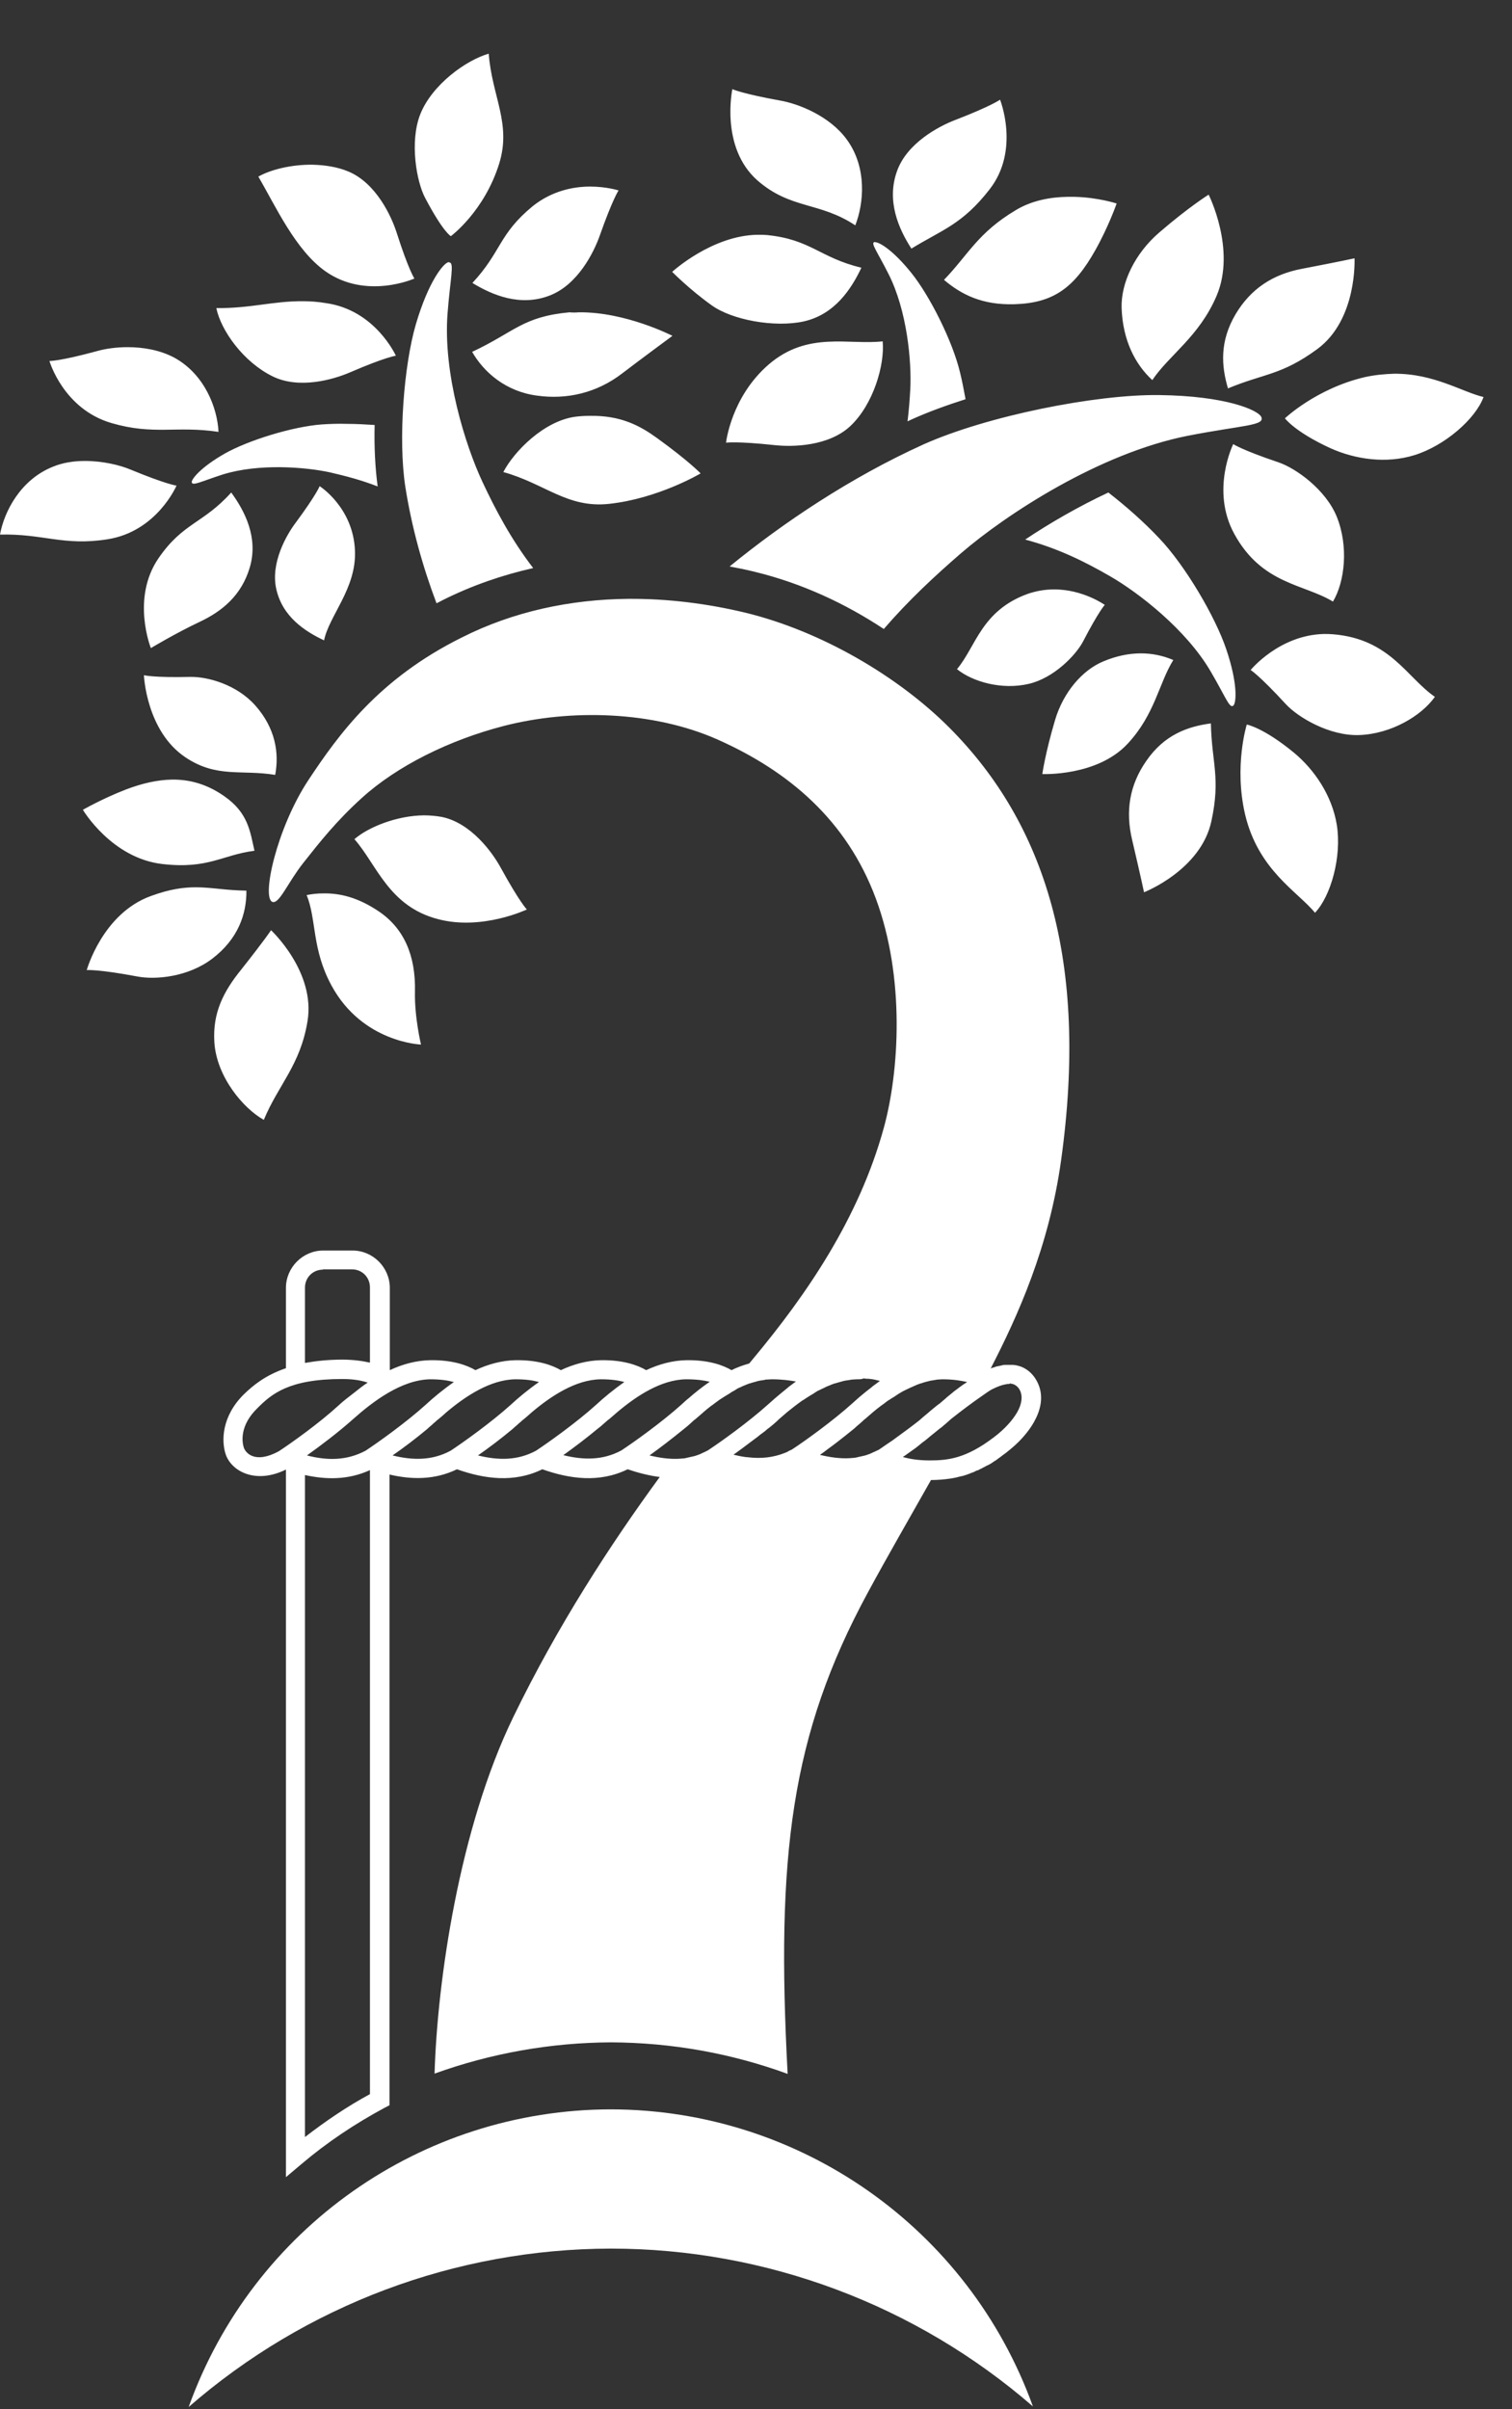 <svg width="27" height="43" viewBox="0 0 27 43" fill="none" xmlns="http://www.w3.org/2000/svg">
<rect x="0" y="0" width="27" height="43" fill="#333333" stroke="none"/>
<path fill-rule="evenodd" clip-rule="evenodd" d="M8.727 0.958C8.786 1.724 9.136 2.204 8.914 2.92C8.648 3.775 8.051 4.215 8.051 4.215C8.051 4.215 7.918 4.151 7.592 3.533C7.439 3.246 7.311 2.535 7.504 2.041C7.716 1.507 8.327 1.072 8.727 0.958ZM13.078 1.591C13.078 1.591 13.241 1.67 13.927 1.794C14.247 1.848 14.815 2.065 15.125 2.495C15.486 2.994 15.426 3.632 15.273 4.022C14.632 3.597 14.119 3.74 13.522 3.217C12.856 2.624 13.078 1.591 13.078 1.591ZM17.858 1.779C17.858 1.779 18.219 2.678 17.671 3.38C17.183 4.007 16.823 4.101 16.275 4.437C16.048 4.086 15.826 3.587 16.018 3.054C16.196 2.554 16.763 2.253 17.064 2.139C17.715 1.887 17.858 1.779 17.858 1.779ZM5.58 2.94C5.802 2.945 6.028 2.979 6.226 3.063C6.714 3.271 6.986 3.849 7.084 4.155C7.296 4.818 7.4 4.971 7.4 4.971C7.4 4.971 6.542 5.356 5.811 4.842C5.274 4.462 4.923 3.681 4.613 3.152C4.84 3.024 5.21 2.935 5.58 2.94ZM10.537 3.33C10.834 3.33 11.046 3.399 11.046 3.399C11.046 3.399 10.942 3.548 10.71 4.205C10.602 4.511 10.316 5.079 9.822 5.272C9.294 5.48 8.791 5.267 8.436 5.05C8.959 4.487 8.9 4.185 9.511 3.681C9.857 3.404 10.242 3.33 10.537 3.33ZM21.583 3.474C21.583 3.474 22.076 4.452 21.726 5.277C21.415 6.008 20.878 6.335 20.577 6.784C20.271 6.503 20.049 6.073 20.029 5.499C20.014 5.05 20.266 4.521 20.705 4.146C21.233 3.691 21.583 3.474 21.583 3.474ZM19.057 3.513C19.102 3.513 19.141 3.513 19.186 3.513C19.61 3.523 19.94 3.632 19.94 3.632C19.94 3.632 19.797 4.042 19.561 4.462C19.181 5.139 18.811 5.41 18.11 5.43C17.543 5.445 17.173 5.262 16.857 4.995C17.291 4.546 17.459 4.155 18.14 3.75C18.426 3.577 18.761 3.518 19.057 3.513ZM13.532 4.19C13.586 4.19 13.64 4.19 13.695 4.195C14.484 4.274 14.637 4.6 15.382 4.778C15.204 5.154 14.908 5.613 14.351 5.737C13.833 5.85 13.068 5.712 12.703 5.445C12.309 5.163 12.003 4.852 12.003 4.852C12.003 4.852 12.713 4.2 13.532 4.19ZM15.634 4.323C15.713 4.328 15.954 4.472 16.275 4.872C16.601 5.277 17.01 6.087 17.143 6.646C17.183 6.804 17.212 6.967 17.242 7.125C16.901 7.234 16.576 7.352 16.29 7.481C16.26 7.496 16.235 7.506 16.206 7.52C16.23 7.323 16.245 7.135 16.255 6.947C16.28 6.458 16.201 5.549 15.865 4.887C15.658 4.477 15.54 4.333 15.619 4.319C15.624 4.323 15.629 4.323 15.634 4.323ZM24.188 4.61C24.188 4.61 24.242 5.702 23.522 6.231C22.881 6.7 22.58 6.661 21.928 6.932C21.81 6.532 21.776 6.092 22.067 5.603C22.333 5.159 22.723 4.897 23.246 4.798C23.946 4.664 24.188 4.61 24.188 4.61ZM8.026 4.684C8.115 4.694 8.041 4.966 7.992 5.593C7.908 6.675 8.313 7.955 8.614 8.598C8.85 9.102 9.127 9.625 9.521 10.139C8.969 10.263 8.426 10.45 7.903 10.712C7.864 10.732 7.829 10.752 7.795 10.767C7.553 10.129 7.351 9.413 7.237 8.682C7.109 7.846 7.212 6.522 7.425 5.791C7.652 5.02 7.918 4.699 8.007 4.679C8.017 4.684 8.022 4.679 8.026 4.684ZM5.417 5.376C5.54 5.376 5.678 5.386 5.821 5.41C6.704 5.534 7.069 6.349 7.069 6.349C7.069 6.349 6.892 6.369 6.25 6.646C5.954 6.774 5.338 6.952 4.864 6.715C4.351 6.463 3.947 5.905 3.863 5.499C4.489 5.504 4.874 5.371 5.417 5.376ZM10.335 5.574C11.174 5.564 12.008 5.994 12.008 5.994C12.008 5.994 11.445 6.409 11.115 6.661C10.656 7.016 10.118 7.135 9.59 7.061C9.028 6.987 8.638 6.641 8.431 6.28C9.191 5.924 9.329 5.653 10.168 5.574C10.222 5.579 10.281 5.579 10.335 5.574ZM15.762 6.092C15.801 6.507 15.599 7.214 15.185 7.604C14.8 7.965 14.159 7.98 13.838 7.945C13.147 7.871 12.965 7.901 12.965 7.901C12.965 7.901 13.053 7.086 13.729 6.503C14.425 5.905 15.16 6.162 15.762 6.092ZM2.279 6.196C2.555 6.196 2.861 6.246 3.123 6.389C3.66 6.69 3.882 7.288 3.902 7.708C3.143 7.595 2.748 7.772 1.988 7.55C1.13 7.298 0.883 6.443 0.883 6.443C0.883 6.443 1.066 6.448 1.737 6.265C1.875 6.226 2.067 6.196 2.279 6.196ZM24.898 6.67C25.609 6.666 26.112 6.997 26.492 7.086C26.349 7.476 25.801 7.955 25.258 8.123C24.75 8.281 24.198 8.197 23.759 8C23.122 7.708 22.945 7.466 22.945 7.466C22.945 7.466 23.507 6.932 24.375 6.73C24.558 6.69 24.735 6.675 24.898 6.67ZM20.7 7.051C21.894 7.066 22.456 7.318 22.52 7.436C22.604 7.599 22.2 7.585 21.213 7.777C19.63 8.089 17.967 9.181 17.163 9.872C16.694 10.278 16.226 10.712 15.782 11.226C15.096 10.772 14.321 10.411 13.488 10.208C13.335 10.169 13.182 10.139 13.029 10.11C13.986 9.329 15.185 8.523 16.492 7.931C17.631 7.422 19.57 7.036 20.7 7.051ZM10.533 7.422C11.085 7.412 11.43 7.599 11.731 7.817C12.299 8.227 12.511 8.449 12.511 8.449C12.511 8.449 11.756 8.899 10.873 8.993C10.128 9.072 9.733 8.632 8.988 8.425C9.181 8.054 9.719 7.506 10.286 7.436C10.37 7.426 10.454 7.422 10.533 7.422ZM6.196 7.565C6.364 7.565 6.527 7.575 6.69 7.585C6.68 7.97 6.699 8.346 6.744 8.682C6.453 8.568 6.167 8.494 5.89 8.43C5.456 8.336 4.622 8.267 3.976 8.469C3.577 8.598 3.429 8.682 3.424 8.602C3.424 8.548 3.582 8.341 4.016 8.094C4.43 7.861 5.219 7.614 5.747 7.575C5.9 7.565 6.048 7.56 6.196 7.565ZM22.022 7.926C22.022 7.926 22.17 8.029 22.831 8.252C23.137 8.355 23.675 8.736 23.872 9.225C24.084 9.754 24.015 10.381 23.803 10.737C23.285 10.421 22.535 10.431 22.042 9.531C21.613 8.751 22.022 7.926 22.022 7.926ZM1.515 8.227C1.835 8.227 2.141 8.301 2.329 8.38C2.975 8.647 3.152 8.667 3.152 8.667C3.152 8.667 2.802 9.487 1.919 9.625C1.135 9.749 0.77 9.522 0 9.541C0.074 9.131 0.365 8.563 0.942 8.331C1.12 8.257 1.317 8.227 1.515 8.227ZM5.708 8.677C5.708 8.677 6.31 9.057 6.339 9.833C6.364 10.505 5.876 10.989 5.787 11.429C5.451 11.271 5.042 11.009 4.933 10.51C4.83 10.05 5.111 9.551 5.284 9.324C5.649 8.83 5.708 8.677 5.708 8.677ZM19.792 8.79C20.103 9.032 20.414 9.304 20.695 9.601C21.164 10.09 21.706 11.014 21.899 11.592C22.106 12.205 22.076 12.536 22.027 12.59C21.958 12.659 21.894 12.452 21.618 11.982C21.179 11.231 20.325 10.574 19.827 10.287C19.383 10.03 18.899 9.788 18.307 9.63C18.741 9.339 19.255 9.042 19.792 8.79ZM4.129 8.79C4.371 9.121 4.618 9.596 4.46 10.129C4.312 10.628 3.966 10.91 3.567 11.098C3.138 11.3 2.694 11.567 2.694 11.567C2.694 11.567 2.338 10.678 2.832 9.961C3.271 9.324 3.626 9.349 4.129 8.79ZM18.816 10.52C19.334 10.515 19.728 10.796 19.728 10.796C19.728 10.796 19.62 10.91 19.343 11.444C19.215 11.691 18.82 12.101 18.372 12.205C17.893 12.318 17.37 12.17 17.089 11.943C17.429 11.538 17.523 10.9 18.352 10.599C18.515 10.544 18.668 10.52 18.816 10.52ZM11.218 10.688C11.924 10.683 12.629 10.772 13.31 10.935C14.672 11.266 16.043 12.076 16.951 12.985C18.668 14.705 19.442 17.156 18.949 20.703C18.732 22.265 18.169 23.495 17.691 24.424C17.71 24.414 17.73 24.409 17.75 24.404C17.76 24.399 17.77 24.399 17.775 24.395C17.789 24.39 17.799 24.385 17.814 24.385C17.824 24.385 17.829 24.38 17.839 24.38C17.854 24.375 17.868 24.375 17.883 24.37C17.888 24.37 17.893 24.37 17.898 24.365H17.903C17.918 24.36 17.937 24.36 17.952 24.36C17.957 24.36 17.967 24.36 17.972 24.36C17.987 24.36 17.997 24.36 18.011 24.36C18.016 24.36 18.021 24.36 18.031 24.36C18.051 24.36 18.066 24.36 18.085 24.36C18.11 24.36 18.135 24.365 18.159 24.37C18.184 24.375 18.209 24.385 18.229 24.39C18.411 24.459 18.515 24.617 18.559 24.75C18.628 24.958 18.579 25.175 18.465 25.378C18.396 25.501 18.302 25.62 18.189 25.734C18.145 25.778 18.095 25.823 18.041 25.867C18.016 25.887 17.987 25.911 17.962 25.931C17.927 25.956 17.893 25.981 17.863 26.005C17.844 26.02 17.824 26.03 17.809 26.045C17.794 26.055 17.779 26.065 17.765 26.075C17.755 26.079 17.745 26.084 17.735 26.094C17.715 26.109 17.691 26.124 17.671 26.134C17.656 26.144 17.646 26.149 17.631 26.154C17.612 26.163 17.592 26.173 17.577 26.183C17.562 26.188 17.548 26.198 17.538 26.203C17.523 26.213 17.503 26.218 17.488 26.228C17.474 26.238 17.459 26.242 17.439 26.247C17.424 26.252 17.41 26.262 17.4 26.267C17.38 26.277 17.365 26.282 17.345 26.287C17.335 26.292 17.326 26.297 17.311 26.302C17.291 26.307 17.276 26.317 17.257 26.322C17.247 26.326 17.237 26.326 17.227 26.331C17.202 26.341 17.173 26.346 17.148 26.351C17.123 26.356 17.094 26.366 17.069 26.371C17.044 26.376 17.015 26.381 16.99 26.386C16.862 26.406 16.739 26.415 16.625 26.415C16.24 27.097 15.851 27.769 15.495 28.427C14.119 30.966 13.858 33.135 14.065 37.014C13.053 36.644 11.988 36.456 10.912 36.451C9.837 36.456 8.771 36.644 7.76 37.009C7.809 35.359 8.199 32.636 9.166 30.645C9.955 29.019 10.898 27.567 11.781 26.361C11.588 26.336 11.396 26.287 11.208 26.223C10.705 26.47 10.172 26.396 9.684 26.223C9.181 26.47 8.648 26.396 8.16 26.223C7.765 26.415 7.351 26.41 6.956 26.317V37.573L6.862 37.622C6.339 37.904 5.841 38.235 5.387 38.62L5.106 38.857V26.228C4.568 26.494 4.134 26.262 4.03 25.956C3.952 25.719 3.956 25.279 4.356 24.884C4.519 24.726 4.741 24.543 5.106 24.419V22.986C5.106 22.621 5.407 22.319 5.772 22.319H6.295C6.66 22.319 6.961 22.621 6.961 22.986V24.454C7.183 24.35 7.425 24.281 7.686 24.276C8.091 24.271 8.347 24.37 8.49 24.454C8.712 24.35 8.954 24.281 9.21 24.276C9.615 24.271 9.871 24.37 10.015 24.454C10.237 24.35 10.478 24.281 10.735 24.276C11.139 24.271 11.396 24.37 11.539 24.454C11.761 24.35 12.003 24.281 12.259 24.276C12.664 24.271 12.92 24.37 13.063 24.454C13.162 24.404 13.271 24.365 13.379 24.335C13.404 24.306 13.428 24.276 13.448 24.251C14.4 23.11 15.338 21.746 15.782 20.13C16.058 19.127 16.166 17.452 15.639 16.034C15.12 14.641 14.089 13.766 12.812 13.198C11.662 12.689 10.192 12.649 8.998 12.956C8.022 13.208 7.089 13.672 6.463 14.24C6.009 14.65 5.708 15.031 5.412 15.406C5.14 15.752 4.988 16.133 4.869 16.098C4.662 16.044 4.938 14.784 5.506 13.924C6.043 13.114 6.759 12.116 8.244 11.379C9.171 10.91 10.192 10.698 11.218 10.688ZM23.64 11.315C23.695 11.315 23.749 11.315 23.803 11.32C24.824 11.404 25.12 12.091 25.623 12.437C25.382 12.778 24.839 13.099 24.272 13.119C23.744 13.139 23.177 12.803 22.959 12.565C22.486 12.051 22.333 11.958 22.333 11.958C22.333 11.958 22.841 11.335 23.64 11.315ZM20.374 11.661C20.587 11.661 20.779 11.706 20.952 11.78C20.695 12.19 20.626 12.748 20.138 13.272C19.595 13.86 18.613 13.815 18.613 13.815C18.613 13.815 18.663 13.45 18.84 12.852C18.988 12.353 19.329 11.958 19.703 11.804C19.935 11.706 20.162 11.661 20.374 11.661ZM2.57 12.051C2.57 12.051 2.738 12.096 3.399 12.081C3.705 12.076 4.223 12.214 4.558 12.59C4.918 12.995 4.988 13.44 4.914 13.83C4.312 13.731 3.873 13.89 3.315 13.519C2.61 13.05 2.57 12.051 2.57 12.051ZM21.623 12.911C21.637 13.613 21.8 13.88 21.632 14.655C21.445 15.53 20.429 15.925 20.429 15.925C20.429 15.925 20.379 15.683 20.217 14.991C20.093 14.473 20.172 14.008 20.468 13.583C20.789 13.114 21.208 12.966 21.623 12.911ZM22.264 12.931C22.264 12.931 22.56 12.985 23.102 13.43C23.473 13.736 23.788 14.201 23.872 14.725C23.961 15.288 23.768 15.99 23.482 16.291C23.177 15.915 22.471 15.535 22.234 14.537C22.032 13.672 22.264 12.931 22.264 12.931ZM3.068 13.914C3.399 13.909 3.71 14.003 4.006 14.211C4.43 14.507 4.465 14.833 4.544 15.184C3.966 15.258 3.72 15.515 2.901 15.421C1.993 15.318 1.48 14.453 1.48 14.453C1.48 14.453 1.825 14.255 2.245 14.092C2.541 13.979 2.812 13.919 3.068 13.914ZM7.568 14.552C7.676 14.552 7.79 14.562 7.893 14.581C8.411 14.69 8.791 15.209 8.944 15.491C9.28 16.103 9.408 16.232 9.408 16.232C9.408 16.232 8.609 16.612 7.824 16.405C6.941 16.177 6.729 15.431 6.329 14.977C6.581 14.759 7.089 14.557 7.568 14.552ZM3.498 15.836C3.779 15.836 4.026 15.891 4.4 15.896C4.405 16.311 4.252 16.76 3.789 17.111C3.36 17.437 2.777 17.492 2.447 17.427C1.737 17.294 1.549 17.314 1.549 17.314C1.549 17.314 1.83 16.301 2.699 15.99C3.039 15.866 3.281 15.836 3.498 15.836ZM5.772 15.945C6.068 15.94 6.389 16.014 6.764 16.266C7.212 16.568 7.425 17.052 7.41 17.699C7.4 18.154 7.518 18.643 7.518 18.643C7.518 18.643 6.472 18.608 5.92 17.59C5.565 16.938 5.654 16.41 5.476 15.975C5.575 15.955 5.673 15.945 5.772 15.945ZM4.84 16.602C4.84 16.602 5.639 17.343 5.491 18.228C5.362 19.014 4.968 19.364 4.711 19.987C4.346 19.784 3.868 19.221 3.828 18.603C3.794 18.075 3.991 17.694 4.312 17.299C4.746 16.75 4.84 16.602 4.84 16.602ZM5.767 22.66C5.589 22.66 5.446 22.799 5.446 22.981V24.325C5.639 24.291 5.856 24.266 6.112 24.266C6.315 24.266 6.477 24.291 6.606 24.32V22.976C6.606 22.799 6.468 22.655 6.285 22.655H5.767V22.66ZM6.112 24.612C5.16 24.612 4.849 24.879 4.598 25.131C4.282 25.437 4.317 25.729 4.356 25.842C4.386 25.926 4.548 26.134 4.978 25.902C5.205 25.753 5.703 25.398 6.043 25.086C6.127 25.007 6.231 24.928 6.334 24.849C6.408 24.79 6.482 24.73 6.566 24.676C6.463 24.642 6.324 24.612 6.112 24.612ZM7.681 24.617C7.168 24.627 6.66 25.012 6.305 25.328C6.038 25.566 5.737 25.793 5.481 25.976C5.846 26.07 6.191 26.07 6.527 25.892C6.754 25.743 7.257 25.383 7.602 25.071C7.74 24.943 7.913 24.8 8.105 24.666C7.997 24.637 7.864 24.617 7.681 24.617ZM9.206 24.617C8.757 24.622 8.313 24.918 7.972 25.205C7.923 25.249 7.874 25.294 7.824 25.333C7.819 25.338 7.809 25.343 7.804 25.348C7.775 25.378 7.74 25.402 7.711 25.432C7.681 25.457 7.652 25.482 7.627 25.506C7.42 25.679 7.203 25.842 7.01 25.976C7.37 26.065 7.716 26.07 8.046 25.892C8.273 25.743 8.776 25.383 9.122 25.071C9.26 24.943 9.432 24.8 9.625 24.666C9.521 24.637 9.393 24.617 9.206 24.617ZM10.73 24.617C10.281 24.622 9.837 24.918 9.497 25.205C9.447 25.249 9.398 25.294 9.349 25.333C9.344 25.338 9.334 25.343 9.329 25.348C9.299 25.378 9.265 25.402 9.235 25.432C9.206 25.457 9.176 25.482 9.151 25.506C8.944 25.679 8.727 25.842 8.535 25.976C8.895 26.065 9.24 26.07 9.571 25.892C9.797 25.743 10.301 25.383 10.646 25.071C10.784 24.943 10.957 24.8 11.149 24.666C11.046 24.637 10.917 24.617 10.73 24.617ZM12.254 24.617C11.805 24.622 11.361 24.918 11.021 25.205C10.972 25.249 10.922 25.289 10.873 25.333C10.868 25.333 10.868 25.338 10.863 25.338C10.829 25.368 10.789 25.402 10.755 25.432C10.73 25.457 10.7 25.477 10.671 25.501C10.463 25.674 10.246 25.837 10.059 25.971C10.419 26.06 10.764 26.065 11.095 25.887C11.322 25.738 11.825 25.378 12.17 25.067C12.21 25.032 12.249 24.992 12.294 24.958C12.407 24.859 12.53 24.76 12.674 24.661C12.575 24.637 12.442 24.617 12.254 24.617ZM13.779 24.617C13.749 24.617 13.72 24.622 13.685 24.622C13.675 24.622 13.665 24.622 13.66 24.627C13.64 24.632 13.616 24.632 13.596 24.637C13.586 24.637 13.572 24.642 13.562 24.642C13.542 24.646 13.522 24.651 13.507 24.656C13.498 24.661 13.483 24.661 13.473 24.666C13.453 24.671 13.438 24.676 13.418 24.681C13.409 24.686 13.394 24.691 13.384 24.691C13.364 24.696 13.35 24.706 13.33 24.711C13.32 24.716 13.31 24.721 13.295 24.726C13.275 24.735 13.256 24.74 13.241 24.75C13.231 24.755 13.221 24.76 13.206 24.765C13.182 24.775 13.162 24.785 13.142 24.8C13.137 24.805 13.132 24.805 13.127 24.81C13.118 24.814 13.113 24.819 13.103 24.824C13.083 24.834 13.063 24.844 13.044 24.859C13.034 24.864 13.024 24.874 13.014 24.879C12.999 24.889 12.979 24.898 12.965 24.908C12.95 24.918 12.94 24.923 12.925 24.933C12.91 24.943 12.9 24.948 12.886 24.958C12.871 24.968 12.856 24.978 12.841 24.987C12.836 24.992 12.826 24.997 12.822 25.002C12.777 25.032 12.738 25.067 12.693 25.096C12.649 25.131 12.604 25.165 12.56 25.205L12.555 25.21C12.506 25.254 12.457 25.294 12.407 25.338C12.402 25.338 12.402 25.343 12.397 25.343C12.363 25.373 12.328 25.407 12.294 25.437C12.274 25.452 12.254 25.472 12.235 25.486C12.225 25.491 12.22 25.501 12.21 25.506C12.003 25.674 11.786 25.842 11.598 25.976C11.781 26.02 11.958 26.045 12.131 26.035C12.151 26.035 12.175 26.03 12.195 26.03C12.215 26.03 12.239 26.025 12.259 26.02C12.264 26.02 12.274 26.015 12.279 26.015C12.294 26.01 12.309 26.01 12.323 26.005C12.343 26 12.368 25.995 12.387 25.991C12.407 25.986 12.427 25.981 12.452 25.971C12.471 25.966 12.491 25.956 12.516 25.946C12.536 25.936 12.555 25.926 12.58 25.916C12.6 25.907 12.619 25.897 12.639 25.887C12.866 25.738 13.369 25.378 13.714 25.067C13.754 25.032 13.798 24.992 13.843 24.953C13.912 24.894 13.991 24.829 14.07 24.765C14.075 24.76 14.075 24.76 14.08 24.755C14.124 24.721 14.168 24.691 14.213 24.656C14.099 24.637 13.966 24.617 13.779 24.617ZM15.303 24.617C15.273 24.617 15.244 24.622 15.214 24.622C15.204 24.622 15.194 24.627 15.185 24.627C15.165 24.632 15.145 24.632 15.12 24.637C15.111 24.637 15.096 24.642 15.086 24.642C15.066 24.646 15.046 24.651 15.032 24.656C15.022 24.661 15.007 24.661 14.997 24.666C14.977 24.671 14.963 24.676 14.943 24.681C14.928 24.686 14.918 24.691 14.903 24.691C14.884 24.696 14.869 24.706 14.849 24.711C14.839 24.716 14.825 24.721 14.815 24.726C14.795 24.735 14.775 24.74 14.755 24.75C14.746 24.755 14.736 24.76 14.726 24.765C14.696 24.78 14.672 24.79 14.642 24.805C14.637 24.81 14.632 24.81 14.622 24.814C14.598 24.824 14.578 24.839 14.553 24.854C14.543 24.859 14.533 24.869 14.524 24.874C14.509 24.884 14.489 24.894 14.474 24.903C14.459 24.913 14.45 24.918 14.435 24.928C14.42 24.938 14.41 24.943 14.395 24.953C14.38 24.963 14.366 24.973 14.351 24.983C14.341 24.987 14.336 24.992 14.326 24.997C14.282 25.027 14.237 25.062 14.198 25.091C14.154 25.126 14.104 25.165 14.06 25.2C14.011 25.244 13.961 25.284 13.912 25.328C13.907 25.333 13.897 25.338 13.892 25.348C13.863 25.373 13.833 25.402 13.803 25.427C13.798 25.432 13.789 25.437 13.784 25.442C13.764 25.457 13.744 25.477 13.724 25.491C13.719 25.491 13.72 25.496 13.714 25.496C13.69 25.516 13.665 25.541 13.636 25.561C13.616 25.575 13.596 25.59 13.576 25.605C13.547 25.63 13.517 25.654 13.488 25.674C13.468 25.689 13.448 25.704 13.428 25.719C13.409 25.734 13.389 25.748 13.369 25.763C13.29 25.823 13.211 25.882 13.142 25.931C13.137 25.936 13.132 25.941 13.127 25.941C13.118 25.946 13.108 25.956 13.098 25.961C13.103 25.961 13.108 25.961 13.113 25.966C13.197 25.986 13.285 26.005 13.369 26.01C13.591 26.035 13.803 26.015 14.015 25.931C14.035 25.921 14.055 25.916 14.07 25.907C14.07 25.907 14.075 25.907 14.075 25.902C14.094 25.892 14.114 25.882 14.139 25.872C14.366 25.724 14.869 25.363 15.214 25.052C15.254 25.017 15.298 24.978 15.342 24.938C15.412 24.879 15.491 24.814 15.569 24.755C15.574 24.75 15.574 24.75 15.579 24.745C15.624 24.711 15.668 24.681 15.713 24.646C15.688 24.642 15.663 24.632 15.634 24.627C15.629 24.627 15.619 24.622 15.609 24.622C15.584 24.617 15.565 24.612 15.54 24.612C15.52 24.607 15.495 24.607 15.471 24.607C15.456 24.607 15.441 24.602 15.426 24.602C15.421 24.602 15.421 24.602 15.416 24.602C15.392 24.617 15.347 24.617 15.303 24.617ZM16.827 24.617C16.798 24.617 16.768 24.622 16.739 24.622C16.729 24.622 16.719 24.627 16.709 24.627C16.689 24.632 16.67 24.632 16.65 24.637C16.64 24.637 16.625 24.642 16.615 24.642C16.596 24.646 16.581 24.651 16.561 24.656C16.546 24.661 16.536 24.661 16.522 24.666C16.507 24.671 16.487 24.676 16.472 24.681C16.462 24.686 16.448 24.691 16.438 24.691C16.418 24.696 16.403 24.706 16.383 24.711C16.374 24.716 16.359 24.721 16.349 24.726C16.329 24.735 16.314 24.74 16.295 24.75C16.285 24.755 16.27 24.76 16.26 24.765C16.23 24.78 16.206 24.79 16.176 24.805C16.166 24.81 16.157 24.814 16.147 24.819C16.127 24.829 16.107 24.839 16.092 24.849C16.082 24.854 16.068 24.864 16.058 24.869C16.043 24.879 16.028 24.889 16.013 24.898C15.999 24.908 15.984 24.918 15.969 24.928C15.959 24.933 15.949 24.943 15.934 24.948C15.92 24.958 15.905 24.968 15.89 24.978C15.88 24.983 15.875 24.987 15.865 24.992C15.821 25.022 15.782 25.057 15.737 25.086C15.688 25.121 15.643 25.16 15.599 25.195C15.55 25.239 15.5 25.279 15.451 25.323C15.446 25.328 15.436 25.333 15.431 25.338C15.426 25.343 15.426 25.343 15.421 25.348C15.392 25.373 15.367 25.398 15.338 25.422C15.308 25.447 15.278 25.472 15.254 25.496C15.15 25.58 15.046 25.664 14.943 25.743C14.889 25.783 14.839 25.823 14.79 25.857C14.741 25.897 14.691 25.931 14.642 25.966C14.825 26.01 15.002 26.035 15.175 26.025C15.194 26.025 15.219 26.02 15.239 26.02C15.259 26.02 15.283 26.015 15.303 26.01C15.308 26.01 15.318 26.005 15.323 26.005C15.338 26 15.352 26 15.367 25.995C15.387 25.991 15.412 25.986 15.431 25.981C15.451 25.976 15.471 25.971 15.495 25.961C15.515 25.956 15.535 25.946 15.56 25.936C15.579 25.926 15.599 25.916 15.624 25.907C15.643 25.897 15.663 25.887 15.688 25.877C15.737 25.847 15.801 25.798 15.87 25.753C15.915 25.724 15.959 25.694 16.004 25.659C16.132 25.566 16.275 25.462 16.413 25.353C16.467 25.304 16.522 25.259 16.581 25.21C16.591 25.2 16.605 25.19 16.615 25.18C16.665 25.141 16.714 25.096 16.768 25.057C16.773 25.057 16.773 25.052 16.778 25.052L16.783 25.047C16.818 25.017 16.852 24.987 16.887 24.958C16.892 24.953 16.896 24.953 16.896 24.948C16.931 24.918 16.971 24.889 17.005 24.859C17.01 24.854 17.015 24.854 17.015 24.849C17.054 24.819 17.094 24.79 17.133 24.76C17.178 24.726 17.222 24.696 17.271 24.666C17.163 24.642 17.025 24.617 16.827 24.617ZM18.006 24.701C17.992 24.701 17.977 24.701 17.962 24.706C17.898 24.716 17.814 24.745 17.706 24.8C17.656 24.829 17.592 24.874 17.523 24.923C17.365 25.032 17.173 25.175 16.98 25.328C16.98 25.328 16.975 25.328 16.975 25.333C16.921 25.383 16.862 25.432 16.803 25.482C16.798 25.486 16.793 25.486 16.788 25.491C16.729 25.541 16.67 25.585 16.61 25.635C16.576 25.664 16.541 25.694 16.502 25.724C16.502 25.724 16.497 25.729 16.492 25.729C16.457 25.758 16.418 25.788 16.383 25.818C16.374 25.823 16.369 25.827 16.359 25.837C16.324 25.862 16.29 25.887 16.255 25.911C16.211 25.941 16.166 25.976 16.122 26.005C16.235 26.035 16.383 26.065 16.601 26.065C16.931 26.065 17.252 26.03 17.75 25.65C17.942 25.506 18.085 25.343 18.164 25.205C18.243 25.067 18.258 24.943 18.229 24.854C18.209 24.79 18.169 24.735 18.1 24.706C18.09 24.701 18.076 24.701 18.061 24.696C18.056 24.696 18.051 24.696 18.041 24.691C18.036 24.691 18.036 24.691 18.031 24.691C18.031 24.701 18.021 24.701 18.006 24.701ZM6.606 26.238C6.221 26.415 5.826 26.41 5.446 26.326V38.141C5.811 37.859 6.196 37.597 6.606 37.375V26.238ZM10.908 37.647C14.282 37.652 17.296 39.767 18.445 42.949C16.354 41.135 13.675 40.132 10.908 40.132C8.135 40.137 5.461 41.14 3.369 42.959C4.514 39.771 7.528 37.652 10.908 37.647Z" fill="white"/>
</svg>
